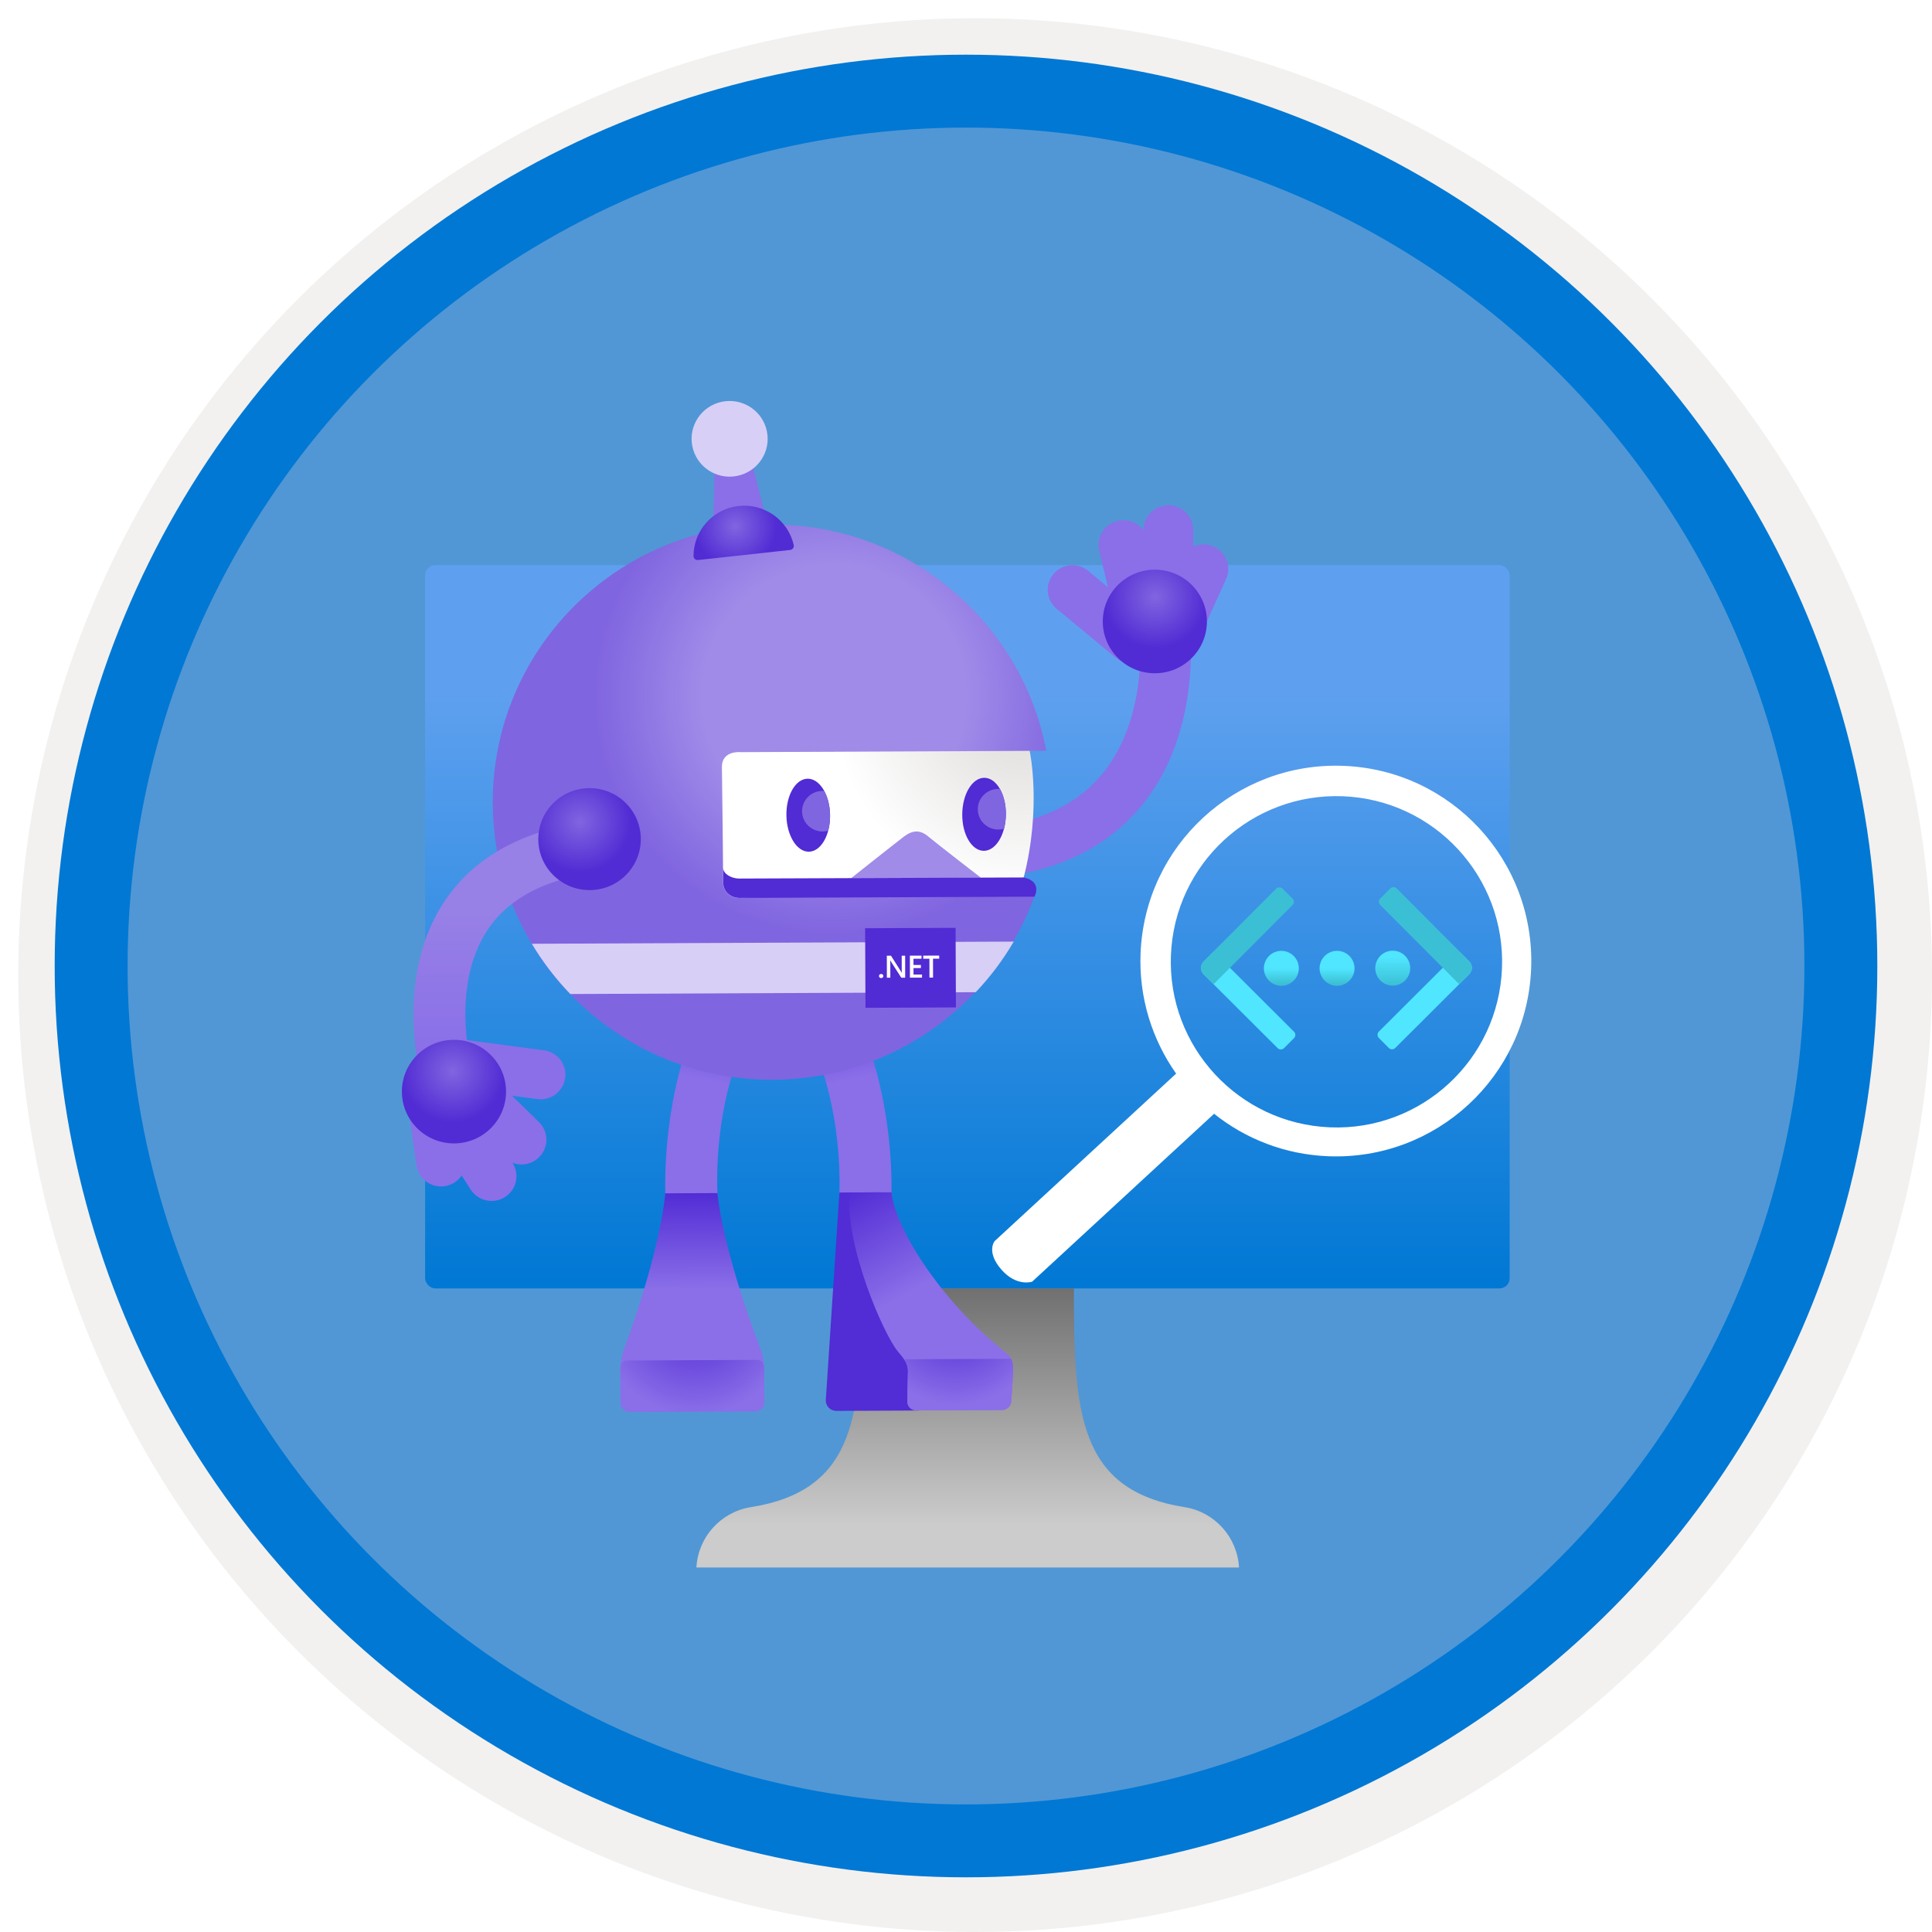 <svg width="106" height="106" viewBox="0 0 106 106" fill="none" xmlns="http://www.w3.org/2000/svg">
<g filter="url(#filter0_d)">
<circle cx="53" cy="53" r="49" fill="#5197D5"/>
<circle cx="53" cy="53" r="50.75" stroke="#F2F1F0" stroke-width="3.5"/>
</g>
<circle cx="53" cy="53" r="48" stroke="#0078D4" stroke-width="4"/>
<g filter="url(#filter1_d)">
<rect x="23.324" y="29.007" width="59.505" height="39.682" rx="0.56" fill="url(#paint0_linear)"/>
<path d="M65.031 80.696C59.133 79.772 58.92 75.509 58.92 68.689H47.268C47.268 75.509 47.055 79.772 41.158 80.696C39.525 80.975 38.301 82.346 38.209 84H67.979C67.887 82.346 66.664 80.975 65.031 80.696Z" fill="url(#paint1_linear)"/>
</g>
<g filter="url(#filter2_d)">
<circle cx="76.413" cy="51.118" r="0.958" fill="url(#paint2_linear)"/>
<circle cx="73.358" cy="51.127" r="0.958" fill="url(#paint3_linear)"/>
<circle cx="70.302" cy="51.127" r="0.958" fill="url(#paint4_linear)"/>
<path d="M70.998 54.957L70.45 55.506C70.353 55.603 70.196 55.603 70.099 55.507L66.041 51.46C65.847 51.267 65.846 50.953 66.04 50.759L66.588 50.209L70.997 54.606C71.094 54.703 71.094 54.86 70.998 54.957Z" fill="#50E6FF"/>
<path d="M70.366 46.756L70.916 47.304C71.013 47.401 71.013 47.558 70.916 47.655L66.583 52L66.034 51.452C65.84 51.258 65.839 50.944 66.033 50.751L70.016 46.757C70.112 46.66 70.269 46.659 70.366 46.756Z" fill="#3BBFD4"/>
<path d="M80.061 50.201L80.609 50.751C80.802 50.945 80.802 51.258 80.608 51.452L76.55 55.499C76.503 55.545 76.44 55.571 76.374 55.571C76.309 55.571 76.246 55.545 76.199 55.498L75.651 54.949C75.555 54.852 75.555 54.695 75.652 54.598L80.061 50.201V50.201Z" fill="#50E6FF"/>
<path d="M80.607 51.447L80.058 51.995L75.725 47.65C75.628 47.553 75.628 47.396 75.725 47.299L76.281 46.745C76.378 46.649 76.534 46.649 76.631 46.746L80.614 50.74C80.808 50.934 80.807 51.248 80.613 51.441L80.607 51.447Z" fill="#3BBFD5"/>
<path d="M54.571 66.094L64.529 56.904C63.216 55.043 62.48 52.75 62.578 50.301C62.814 44.385 67.808 39.783 73.724 40.019C79.64 40.255 84.242 45.239 84.006 51.156C83.77 57.072 78.786 61.674 72.87 61.438C70.496 61.343 68.335 60.484 66.612 59.107L56.628 68.321C56.628 68.321 55.774 68.614 54.935 67.649C54.092 66.679 54.571 66.094 54.571 66.094ZM82.407 51.131C82.607 46.116 78.703 41.887 73.687 41.687C68.672 41.487 64.443 45.391 64.243 50.407C64.043 55.423 67.962 59.652 72.978 59.852C77.984 60.051 82.207 56.147 82.407 51.131Z" fill="white"/>
<path d="M52.828 46.275L52.781 43.51C56.282 43.451 58.878 42.417 60.496 40.438C63.428 36.85 62.398 31.273 62.388 31.216L65.118 30.696C65.171 30.976 66.392 37.605 62.653 42.181C60.494 44.825 57.187 46.203 52.828 46.275Z" fill="#8A6FE8"/>
<path d="M57.969 31.398L61.201 34.076C61.777 34.553 62.633 34.475 63.113 33.903C63.593 33.33 63.515 32.479 62.939 32.001L59.707 29.323C59.131 28.846 58.275 28.924 57.795 29.497C57.317 30.07 57.394 30.922 57.969 31.398Z" fill="#8A6FE8"/>
<path d="M66.109 32.334L67.272 29.768C67.576 29.083 67.265 28.281 66.576 27.977C65.887 27.675 65.081 27.984 64.775 28.669L63.583 31.301L66.109 32.334Z" fill="#8A6FE8"/>
<path d="M65.48 30.948L65.466 27.067C65.46 26.317 64.845 25.713 64.092 25.72C63.337 25.725 62.73 26.338 62.737 27.087L62.738 29.972L65.48 30.948Z" fill="#8A6FE8"/>
<path d="M63.867 31.366L62.967 27.586C62.794 26.855 62.06 26.403 61.325 26.574C60.59 26.745 60.136 27.476 60.308 28.207L61.224 32.056L63.867 31.366Z" fill="#8A6FE8"/>
<path d="M63.361 34.939C64.939 34.939 66.218 33.667 66.218 32.097C66.218 30.528 64.939 29.256 63.361 29.256C61.784 29.256 60.505 30.528 60.505 32.097C60.505 33.667 61.782 34.939 63.361 34.939Z" fill="url(#paint5_radial)"/>
<path d="M48.915 63.432C48.942 61.037 48.599 56.175 46.113 52.105L43.684 53.573C45.939 57.264 46.108 61.574 46.056 63.454C46.05 63.609 47.507 63.75 48.915 63.432Z" fill="url(#paint6_linear)"/>
<path d="M46.055 63.428L48.306 63.417L50.407 75.389L45.89 75.409C45.546 75.41 45.286 75.135 45.309 74.793L46.055 63.428Z" fill="#522CD5"/>
<path d="M55.223 72.241C55.614 72.547 55.606 72.991 55.576 73.458L55.482 74.893C55.464 75.15 55.239 75.361 54.982 75.362L50.274 75.383C49.98 75.385 49.76 75.15 49.779 74.859L49.81 73.373C49.846 72.833 49.663 72.635 49.244 72.126C48.523 71.256 46.393 66.516 46.596 63.427L48.913 63.416C49.068 65.249 51.501 69.32 55.223 72.241Z" fill="url(#paint7_linear)"/>
<path d="M55.575 73.457C55.596 73.13 55.603 72.817 55.474 72.552L49.604 72.579C49.766 72.816 49.834 73.023 49.813 73.37L49.782 74.856C49.762 75.148 49.984 75.382 50.276 75.38L54.983 75.36C55.242 75.359 55.465 75.148 55.483 74.891L55.575 73.457Z" fill="url(#paint8_radial)"/>
<path d="M36.501 63.484C36.453 61.089 36.751 56.224 39.2 52.131L41.643 53.576C39.422 57.29 39.292 61.6 39.362 63.478C39.368 63.637 37.911 63.791 36.501 63.484Z" fill="url(#paint9_linear)"/>
<path d="M34.04 73.136C34.036 72.817 34.084 72.535 34.219 72.068C36.322 66.353 36.498 63.472 36.498 63.472L39.363 63.459C39.363 63.459 39.56 66.287 41.714 71.981C41.883 72.387 41.903 72.757 41.926 73.101L41.939 74.928C41.94 75.204 41.714 75.431 41.438 75.432L41.298 75.433L34.688 75.463L34.549 75.464C34.271 75.465 34.044 75.241 34.043 74.966L34.04 73.136Z" fill="url(#paint10_linear)"/>
<path d="M34.04 73.136C34.04 73.085 34.041 73.034 34.043 72.985C34.058 72.825 34.13 72.647 34.48 72.645L41.549 72.612C41.803 72.621 41.889 72.816 41.915 72.938C41.918 72.992 41.922 73.048 41.927 73.101L41.94 74.93C41.941 75.102 41.853 75.255 41.719 75.345C41.639 75.399 41.541 75.431 41.439 75.432L41.3 75.433L34.69 75.463L34.552 75.465C34.414 75.466 34.287 75.41 34.195 75.319C34.103 75.229 34.047 75.104 34.046 74.965L34.04 73.136Z" fill="url(#paint11_radial)"/>
<path d="M56.133 46.143C57.126 42.274 56.461 39.193 56.461 39.193L57.374 39.188L57.396 39.171C56.055 32.087 49.786 26.742 42.279 26.777C33.822 26.815 26.997 33.666 27.036 42.078C27.073 50.49 33.961 57.279 42.418 57.24C49.091 57.21 54.747 52.937 56.817 47.004C56.879 46.751 56.871 46.3 56.133 46.143Z" fill="url(#paint12_radial)"/>
<path d="M55.62 49.661L29.179 49.781C29.776 50.779 30.485 51.703 31.288 52.537L53.535 52.437C54.333 51.595 55.032 50.665 55.62 49.661Z" fill="#D8CFF7"/>
<path d="M47.485 53.294L52.448 53.272L52.428 48.906L47.466 48.929L47.485 53.294Z" fill="#512BD4"/>
<path d="M48.344 51.663C48.311 51.663 48.283 51.652 48.26 51.63C48.237 51.609 48.225 51.581 48.225 51.551C48.225 51.519 48.237 51.491 48.26 51.47C48.283 51.447 48.311 51.437 48.344 51.437C48.378 51.437 48.406 51.448 48.429 51.47C48.452 51.491 48.465 51.519 48.465 51.551C48.465 51.582 48.453 51.608 48.43 51.63C48.406 51.651 48.378 51.663 48.344 51.663Z" fill="white"/>
<path d="M49.663 51.642H49.449L48.881 50.756C48.867 50.735 48.854 50.71 48.845 50.686H48.841C48.845 50.712 48.847 50.767 48.847 50.852L48.849 51.643H48.658L48.656 50.436H48.885L49.433 51.301C49.456 51.337 49.471 51.362 49.478 51.374H49.482C49.476 51.342 49.474 51.288 49.474 51.212L49.473 50.435H49.661L49.663 51.642Z" fill="white"/>
<path d="M50.587 51.638L49.923 51.639L49.921 50.432L50.559 50.431V50.601L50.118 50.602L50.119 50.944L50.526 50.943V51.112L50.119 51.113L50.12 51.47L50.587 51.469V51.638Z" fill="white"/>
<path d="M51.531 50.599L51.19 50.6L51.192 51.636H50.995L50.993 50.6L50.654 50.601V50.431L51.529 50.429L51.531 50.599Z" fill="white"/>
<path d="M56.166 46.143C57.148 42.322 56.51 39.271 56.494 39.196L40.606 39.267C40.606 39.267 39.604 39.17 39.608 40.081C39.612 40.989 39.661 43.56 39.674 46.402C39.676 46.987 40.16 47.267 40.539 47.264C40.54 47.263 55.77 46.776 56.166 46.143Z" fill="url(#paint13_radial)"/>
<path d="M46.687 46.191C46.687 46.191 49.121 44.257 49.596 43.898C50.071 43.54 50.488 43.52 50.927 43.893C51.367 44.266 53.822 46.159 53.822 46.159L46.687 46.191Z" fill="#A08BE8"/>
<path d="M56.758 47.196C56.758 47.196 57.212 46.364 56.166 46.142C56.167 46.138 40.546 46.202 40.546 46.202C40.183 46.203 39.713 45.989 39.672 45.64C39.673 45.89 39.675 46.145 39.676 46.402C39.678 46.931 40.075 47.21 40.433 47.256C40.468 47.26 40.504 47.265 40.541 47.265L41.609 47.261L56.758 47.196Z" fill="#512BD4"/>
<path d="M44.384 44.729C45.045 44.716 45.564 43.809 45.542 42.703C45.52 41.597 44.966 40.711 44.305 40.724C43.644 40.737 43.126 41.644 43.147 42.749C43.169 43.855 43.723 44.742 44.384 44.729Z" fill="#512BD4"/>
<path d="M55.188 42.69C55.2 41.583 54.673 40.681 54.012 40.674C53.351 40.667 52.806 41.559 52.794 42.665C52.782 43.772 53.309 44.673 53.97 44.681C54.631 44.687 55.176 43.796 55.188 42.69Z" fill="#512BD4"/>
<path d="M44.33 41.723C44.574 41.479 44.903 41.371 45.223 41.397C45.413 41.745 45.532 42.201 45.542 42.703C45.547 43.016 45.51 43.311 45.439 43.577C45.062 43.685 44.638 43.593 44.338 43.298C43.898 42.867 43.895 42.16 44.33 41.723Z" fill="#8065E0"/>
<path d="M53.971 41.615C54.216 41.371 54.545 41.261 54.865 41.289C55.071 41.652 55.195 42.145 55.19 42.687C55.187 42.963 55.151 43.227 55.087 43.467C54.707 43.579 54.28 43.487 53.979 43.19C53.539 42.756 53.535 42.051 53.971 41.615Z" fill="#8065E0"/>
<path d="M23.309 58.053C23.231 57.806 21.431 51.931 24.358 47.494C26.049 44.929 28.901 43.418 32.836 43L33.136 45.812C30.095 46.135 27.945 47.219 26.742 49.034C24.55 52.342 26.008 57.163 26.023 57.212L23.309 58.053Z" fill="url(#paint14_linear)"/>
<path d="M32.346 46.836C33.899 46.836 35.158 45.584 35.158 44.039C35.158 42.493 33.899 41.241 32.346 41.241C30.793 41.241 29.534 42.493 29.534 44.039C29.534 45.584 30.793 46.836 32.346 46.836Z" fill="url(#paint15_radial)"/>
<path d="M29.843 55.624L25.672 55.071C24.929 54.974 24.246 55.492 24.147 56.232C24.048 56.971 24.57 57.65 25.313 57.749L29.483 58.301C30.227 58.399 30.91 57.881 31.009 57.141C31.108 56.401 30.585 55.721 29.843 55.624Z" fill="#8A6FE8"/>
<path d="M22.455 59.149L22.847 61.935C22.957 62.677 23.65 63.189 24.395 63.081C25.141 62.972 25.657 62.283 25.548 61.541L25.145 58.683L22.455 59.149Z" fill="#8A6FE8"/>
<path d="M23.73 59.988L25.822 63.264C26.228 63.895 27.072 64.08 27.706 63.675C28.342 63.271 28.527 62.431 28.12 61.8L26.573 59.359L23.73 59.988Z" fill="#8A6FE8"/>
<path d="M24.869 58.778L27.656 61.499C28.194 62.025 29.057 62.019 29.586 61.484C30.115 60.949 30.109 60.09 29.572 59.563L26.735 56.793L24.869 58.778Z" fill="#8A6FE8"/>
<path d="M24.907 60.733C26.485 60.733 27.764 59.461 27.764 57.891C27.764 56.322 26.485 55.05 24.907 55.05C23.329 55.05 22.05 56.322 22.05 57.891C22.05 59.461 23.329 60.733 24.907 60.733Z" fill="url(#paint16_radial)"/>
<path d="M42.039 26.477L39.128 26.795L39.208 23.776L41.299 23.548L42.039 26.477Z" fill="#8A6FE8"/>
<path d="M40.448 24.11C41.578 23.881 42.306 22.785 42.076 21.662C41.846 20.538 40.744 19.814 39.615 20.042C38.485 20.271 37.756 21.367 37.986 22.491C38.217 23.614 39.318 24.34 40.448 24.11Z" fill="#D8CFF7"/>
<path d="M43.354 28.173C43.486 28.158 43.577 28.034 43.549 27.905C43.243 26.547 41.952 25.606 40.529 25.762C39.106 25.917 38.052 27.116 38.05 28.508C38.05 28.639 38.167 28.74 38.299 28.726L43.354 28.173Z" fill="url(#paint17_radial)"/>
</g>
<defs>
<filter id="filter0_d" x="0.5" y="0.5" width="105.5" height="105.5" filterUnits="userSpaceOnUse" color-interpolation-filters="sRGB">
<feFlood flood-opacity="0" result="BackgroundImageFix"/>
<feColorMatrix in="SourceAlpha" type="matrix" values="0 0 0 0 0 0 0 0 0 0 0 0 0 0 0 0 0 0 127 0"/>
<feOffset dx="0.5" dy="0.5"/>
<feColorMatrix type="matrix" values="0 0 0 0 0.824 0 0 0 0 0.831 0 0 0 0 0.835 0 0 0 1 0"/>
<feBlend mode="normal" in2="BackgroundImageFix" result="effect1_dropShadow"/>
<feBlend mode="normal" in="SourceGraphic" in2="effect1_dropShadow" result="shape"/>
</filter>
<filter id="filter1_d" x="19.324" y="27.007" width="67.505" height="62.993" filterUnits="userSpaceOnUse" color-interpolation-filters="sRGB">
<feFlood flood-opacity="0" result="BackgroundImageFix"/>
<feColorMatrix in="SourceAlpha" type="matrix" values="0 0 0 0 0 0 0 0 0 0 0 0 0 0 0 0 0 0 127 0"/>
<feOffset dy="2"/>
<feGaussianBlur stdDeviation="2"/>
<feColorMatrix type="matrix" values="0 0 0 0 0 0 0 0 0 0 0 0 0 0 0 0 0 0 0.15 0"/>
<feBlend mode="normal" in2="BackgroundImageFix" result="effect1_dropShadow"/>
<feBlend mode="normal" in="SourceGraphic" in2="effect1_dropShadow" result="shape"/>
</filter>
<filter id="filter2_d" x="18.05" y="18" width="69.964" height="63.465" filterUnits="userSpaceOnUse" color-interpolation-filters="sRGB">
<feFlood flood-opacity="0" result="BackgroundImageFix"/>
<feColorMatrix in="SourceAlpha" type="matrix" values="0 0 0 0 0 0 0 0 0 0 0 0 0 0 0 0 0 0 127 0"/>
<feOffset dy="2"/>
<feGaussianBlur stdDeviation="2"/>
<feColorMatrix type="matrix" values="0 0 0 0 0 0 0 0 0 0 0 0 0 0 0 0 0 0 0.15 0"/>
<feBlend mode="normal" in2="BackgroundImageFix" result="effect1_dropShadow"/>
<feBlend mode="normal" in="SourceGraphic" in2="effect1_dropShadow" result="shape"/>
</filter>
<linearGradient id="paint0_linear" x1="82.847" y1="68.688" x2="82.847" y2="29.007" gradientUnits="userSpaceOnUse">
<stop stop-color="#0078D4"/>
<stop offset="0.82" stop-color="#5EA0EF"/>
</linearGradient>
<linearGradient id="paint1_linear" x1="67.979" y1="84" x2="67.979" y2="68.689" gradientUnits="userSpaceOnUse">
<stop offset="0.15" stop-color="#CCCCCC"/>
<stop offset="1" stop-color="#707070"/>
</linearGradient>
<linearGradient id="paint2_linear" x1="77.376" y1="52.079" x2="77.374" y2="50.163" gradientUnits="userSpaceOnUse">
<stop stop-color="#3BBFD4"/>
<stop offset="0.82" stop-color="#50E6FF"/>
</linearGradient>
<linearGradient id="paint3_linear" x1="72.623" y1="53.047" x2="72.631" y2="51.131" gradientUnits="userSpaceOnUse">
<stop offset="0.562" stop-color="#3BBFD4"/>
<stop offset="1" stop-color="#50E6FF"/>
</linearGradient>
<linearGradient id="paint4_linear" x1="69.567" y1="53.047" x2="69.575" y2="51.131" gradientUnits="userSpaceOnUse">
<stop offset="0.562" stop-color="#3BBFD4"/>
<stop offset="1" stop-color="#50E6FF"/>
</linearGradient>
<radialGradient id="paint5_radial" cx="0" cy="0" r="1" gradientUnits="userSpaceOnUse" gradientTransform="translate(63.385 30.763) scale(2.857 2.842)">
<stop stop-color="#8065E0"/>
<stop offset="1" stop-color="#512BD4"/>
</radialGradient>
<linearGradient id="paint6_linear" x1="45.288" y1="52.276" x2="47.673" y2="63.692" gradientUnits="userSpaceOnUse">
<stop stop-color="#522CD5"/>
<stop offset="0.44" stop-color="#8A6FE8"/>
</linearGradient>
<linearGradient id="paint7_linear" x1="46.74" y1="63.346" x2="53.838" y2="76.068" gradientUnits="userSpaceOnUse">
<stop stop-color="#522CD5"/>
<stop offset="0.44" stop-color="#8A6FE8"/>
</linearGradient>
<radialGradient id="paint8_radial" cx="0" cy="0" r="1" gradientUnits="userSpaceOnUse" gradientTransform="translate(52.447 70.164) rotate(-0.259) scale(4.959 4.933)">
<stop offset="0.034" stop-color="#522CD5"/>
<stop offset="0.996" stop-color="#8A6FE8"/>
</radialGradient>
<linearGradient id="paint9_linear" x1="40.026" y1="52.296" x2="37.745" y2="63.733" gradientUnits="userSpaceOnUse">
<stop stop-color="#522CD5"/>
<stop offset="0.44" stop-color="#8A6FE8"/>
</linearGradient>
<linearGradient id="paint10_linear" x1="37.937" y1="63.466" x2="37.992" y2="75.45" gradientUnits="userSpaceOnUse">
<stop stop-color="#522CD5"/>
<stop offset="0.44" stop-color="#8A6FE8"/>
</linearGradient>
<radialGradient id="paint11_radial" cx="0" cy="0" r="1" gradientUnits="userSpaceOnUse" gradientTransform="translate(38.13 70.219) rotate(179.74) scale(5.437 5.408)">
<stop offset="0.034" stop-color="#522CD5"/>
<stop offset="0.996" stop-color="#8A6FE8"/>
</radialGradient>
<radialGradient id="paint12_radial" cx="0" cy="0" r="1" gradientUnits="userSpaceOnUse" gradientTransform="translate(45.775 36.194) rotate(179.74) scale(15.25 15.169)">
<stop offset="0.474" stop-color="#A08BE8"/>
<stop offset="0.862" stop-color="#8065E0"/>
</radialGradient>
<radialGradient id="paint13_radial" cx="0" cy="0" r="1" gradientUnits="userSpaceOnUse" gradientTransform="translate(56.117 36.713) rotate(179.74) scale(15.804 15.72)">
<stop offset="0.093" stop-color="#E1DFDD"/>
<stop offset="0.657" stop-color="white"/>
</radialGradient>
<linearGradient id="paint14_linear" x1="27.913" y1="42.999" x2="27.913" y2="58.053" gradientUnits="userSpaceOnUse">
<stop offset="0.334" stop-color="#9780E6"/>
<stop offset="0.849" stop-color="#8A6FE8"/>
</linearGradient>
<radialGradient id="paint15_radial" cx="0" cy="0" r="1" gradientUnits="userSpaceOnUse" gradientTransform="translate(31.822 43.098) rotate(-0.259) scale(2.813 2.798)">
<stop stop-color="#8065E0"/>
<stop offset="1" stop-color="#512BD4"/>
</radialGradient>
<radialGradient id="paint16_radial" cx="0" cy="0" r="1" gradientUnits="userSpaceOnUse" gradientTransform="translate(24.843 56.765) scale(2.858 2.843)">
<stop stop-color="#8065E0"/>
<stop offset="1" stop-color="#512BD4"/>
</radialGradient>
<radialGradient id="paint17_radial" cx="0" cy="0" r="1" gradientUnits="userSpaceOnUse" gradientTransform="translate(40.351 26.874) rotate(-32.065) scale(2.277 2.272)">
<stop stop-color="#8065E0"/>
<stop offset="1" stop-color="#512BD4"/>
</radialGradient>
</defs>
</svg>
